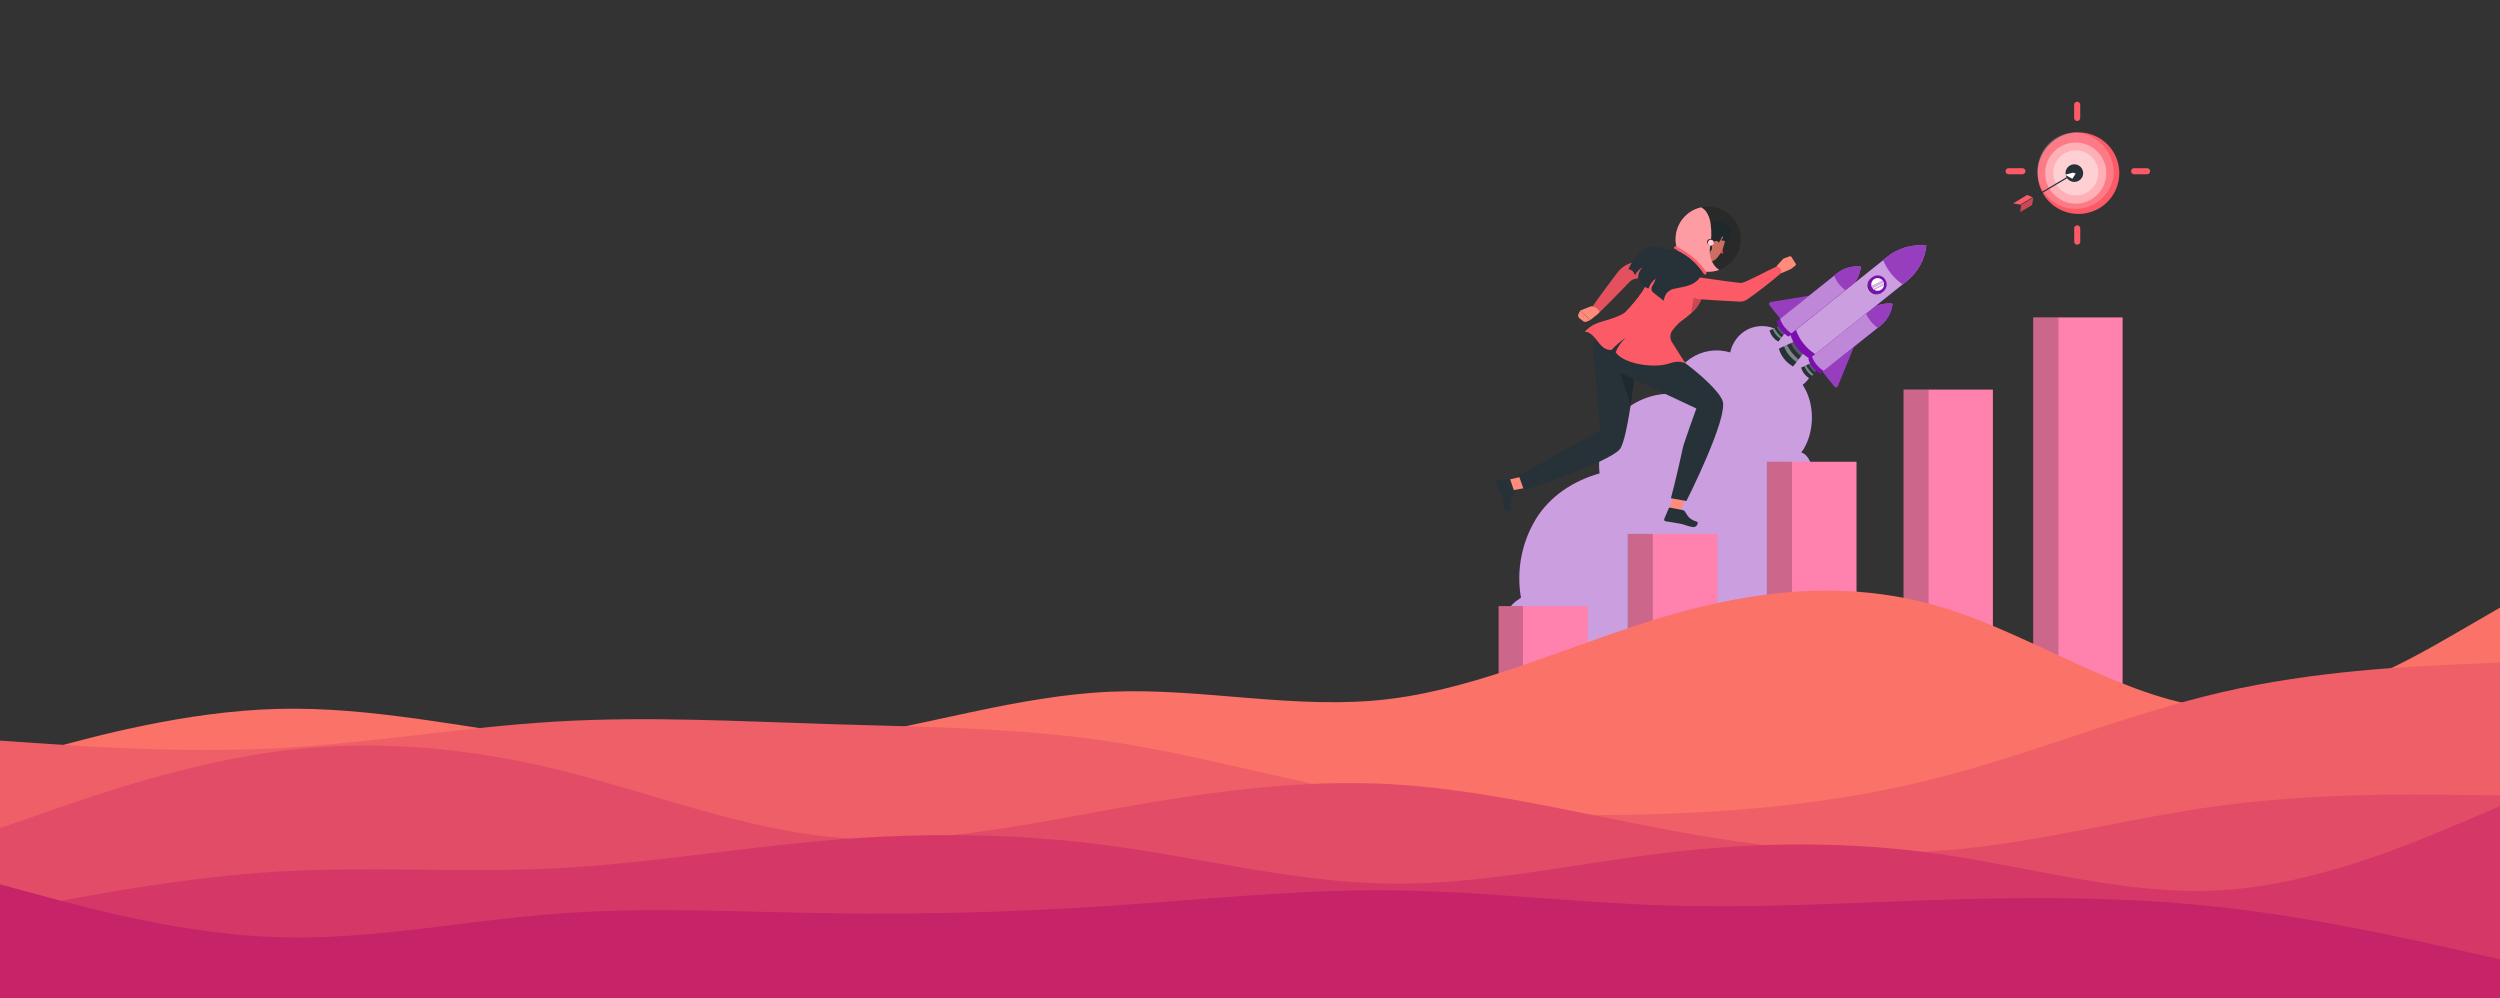 <svg width="1600" height="639" viewBox="0 0 1600 639" fill="none" xmlns="http://www.w3.org/2000/svg">
<rect x="0" y="0" width="1600" height="639" fill="#333333" stroke="none"/>
<path d="M1185.32 441.432H968.736C964.296 438.309 961.163 433.659 959.936 428.371C958.709 423.082 959.475 417.528 962.086 412.768C963.068 410.843 964.535 409.208 966.342 408.023C963.92 403.456 963.196 398.178 964.299 393.127C965.427 388.371 969.364 385.147 973.428 382.551C970.42 365.142 973.822 347.232 983.004 332.138C992.133 317.306 1007.19 307.666 1023.74 302.974C1022.99 296.624 1023.57 290.186 1025.47 284.078C1027.36 277.97 1030.51 272.328 1034.73 267.518C1038.94 262.708 1044.12 258.838 1049.93 256.158C1055.73 253.479 1062.04 252.051 1068.43 251.966C1068.91 247.459 1070.36 243.108 1072.68 239.217C1075.01 235.326 1078.15 231.986 1081.89 229.43C1085.58 226.925 1089.77 225.277 1094.18 224.609C1098.58 223.94 1103.08 224.268 1107.34 225.568C1108 222.376 1109.38 219.376 1111.37 216.795C1113.36 214.215 1115.91 212.121 1118.83 210.672C1121.76 209.294 1124.96 208.616 1128.19 208.691C1131.42 208.767 1134.59 209.595 1137.44 211.108C1146.15 208.64 1155.72 213.29 1159.67 221.568C1163.62 229.845 1160.98 240.826 1153.69 246.284C1161.92 258.542 1161.55 277.736 1152.82 289.621C1157.63 290.919 1159.71 297.814 1160.43 302.836C1162.49 317.433 1160 332.31 1153.32 345.449C1162.19 345.023 1170.78 351.642 1176.07 358.919C1178.69 362.614 1180.4 366.878 1181.05 371.362C1181.71 375.846 1181.28 380.421 1179.82 384.711C1184.97 384.391 1189.35 388.467 1191.88 393.031C1193.78 396.821 1195 400.916 1195.47 405.129C1195.68 405.549 1195.83 405.992 1195.93 406.448C1198.69 418.556 1194.44 432.952 1185.32 441.432Z" fill="#7C0EAE"/>
<g opacity="0.6">
<path d="M1185.32 441.432H968.736C964.296 438.309 961.163 433.659 959.936 428.371C958.709 423.082 959.475 417.528 962.086 412.768C963.068 410.843 964.535 409.208 966.342 408.023C963.92 403.456 963.196 398.178 964.299 393.127C965.427 388.371 969.364 385.147 973.428 382.551C970.42 365.142 973.822 347.232 983.004 332.138C992.133 317.306 1007.19 307.666 1023.74 302.974C1022.99 296.624 1023.57 290.186 1025.47 284.078C1027.36 277.97 1030.51 272.328 1034.73 267.518C1038.94 262.708 1044.12 258.838 1049.93 256.158C1055.73 253.479 1062.04 252.051 1068.43 251.966C1068.91 247.459 1070.36 243.108 1072.68 239.217C1075.01 235.326 1078.15 231.986 1081.89 229.43C1085.58 226.925 1089.77 225.277 1094.18 224.609C1098.58 223.94 1103.08 224.268 1107.34 225.568C1108 222.376 1109.38 219.376 1111.37 216.795C1113.36 214.215 1115.91 212.121 1118.83 210.672C1121.76 209.294 1124.96 208.616 1128.19 208.691C1131.42 208.767 1134.59 209.595 1137.44 211.108C1146.15 208.64 1155.72 213.29 1159.67 221.568C1163.62 229.845 1160.98 240.826 1153.69 246.284C1161.92 258.542 1161.55 277.736 1152.82 289.621C1157.63 290.919 1159.71 297.814 1160.43 302.836C1162.49 317.433 1160 332.31 1153.32 345.449C1162.19 345.023 1170.78 351.642 1176.07 358.919C1178.69 362.614 1180.4 366.878 1181.05 371.362C1181.71 375.846 1181.28 380.421 1179.82 384.711C1184.97 384.391 1189.35 388.467 1191.88 393.031C1193.78 396.821 1195 400.916 1195.47 405.129C1195.68 405.549 1195.83 405.992 1195.93 406.448C1198.69 418.556 1194.44 432.952 1185.32 441.432Z" fill="white"/>
</g>
<path d="M1133.36 193.244L1200.3 182.38C1200.53 182.345 1200.77 182.372 1200.99 182.459C1201.21 182.546 1201.4 182.689 1201.55 182.875C1201.7 183.06 1201.8 183.281 1201.83 183.515C1201.87 183.75 1201.84 183.989 1201.75 184.21L1176.29 247.061C1176.21 247.279 1176.06 247.471 1175.88 247.617C1175.7 247.762 1175.48 247.857 1175.24 247.89C1175.01 247.924 1174.77 247.895 1174.56 247.807C1174.34 247.72 1174.15 247.576 1174 247.39L1132.51 195.403C1132.36 195.219 1132.27 195 1132.23 194.767C1132.2 194.534 1132.22 194.297 1132.31 194.078C1132.4 193.859 1132.54 193.667 1132.72 193.52C1132.91 193.374 1133.13 193.278 1133.36 193.244Z" fill="#7C0EAE"/>
<path opacity="0.2" d="M1133.36 193.244L1200.3 182.38C1200.53 182.345 1200.77 182.372 1200.99 182.459C1201.21 182.546 1201.4 182.689 1201.55 182.875C1201.7 183.06 1201.8 183.281 1201.83 183.515C1201.87 183.75 1201.84 183.989 1201.75 184.21L1176.29 247.061C1176.21 247.279 1176.06 247.471 1175.88 247.617C1175.7 247.762 1175.48 247.857 1175.24 247.89C1175.01 247.924 1174.77 247.895 1174.56 247.807C1174.34 247.72 1174.15 247.576 1174 247.39L1132.51 195.403C1132.36 195.219 1132.27 195 1132.23 194.767C1132.2 194.534 1132.22 194.297 1132.31 194.078C1132.4 193.859 1132.54 193.667 1132.72 193.52C1132.91 193.374 1133.13 193.278 1133.36 193.244Z" fill="white"/>
<path d="M1138.14 218.599L1142.31 213.204L1138.68 208.65L1132.49 211.523C1132.92 213.017 1133.64 214.411 1134.6 215.625C1135.57 216.839 1136.77 217.85 1138.14 218.599Z" fill="#263238"/>
<path opacity="0.2" d="M1138.68 208.65L1137.22 209.321C1138.07 211.391 1139.5 213.177 1141.33 214.47L1142.31 213.204L1138.68 208.65Z" fill="white"/>
<path opacity="0.4" d="M1135.67 210.044L1134.51 210.587C1135.5 213.124 1137.24 215.302 1139.5 216.832L1140.27 215.821C1138.38 214.212 1136.82 212.25 1135.67 210.044Z" fill="white"/>
<path d="M1144.69 215.438C1142.84 214.427 1141.21 213.06 1139.9 211.417C1138.58 209.773 1137.6 207.885 1137.02 205.862L1175.5 175.155C1177.65 173.431 1180.13 172.151 1182.78 171.387C1185.43 170.624 1188.2 170.393 1190.94 170.708C1190.64 173.447 1189.8 176.1 1188.46 178.513C1187.13 180.925 1185.33 183.049 1183.17 184.763L1144.69 215.438Z" fill="#7C0EAE"/>
<path d="M1175.5 175.123L1139.23 204.075C1140.64 208.036 1143.34 211.409 1146.89 213.651L1183.18 184.699C1185.33 182.986 1187.13 180.861 1188.47 178.449C1189.8 176.036 1190.64 173.384 1190.94 170.644C1188.2 170.334 1185.43 170.57 1182.78 171.339C1180.13 172.108 1177.65 173.394 1175.5 175.123Z" fill="#7C0EAE"/>
<path opacity="0.5" d="M1175.5 175.123L1139.23 204.075C1140.64 208.036 1143.34 211.409 1146.89 213.651L1183.18 184.699C1185.33 182.986 1187.13 180.861 1188.47 178.449C1189.8 176.036 1190.64 173.384 1190.94 170.644C1188.2 170.334 1185.43 170.57 1182.78 171.339C1180.13 172.108 1177.65 173.394 1175.5 175.123Z" fill="white"/>
<path d="M1175.5 175.123L1173.84 176.453C1175.45 180.297 1178.11 183.614 1181.5 186.029L1183.18 184.699C1185.33 182.986 1187.13 180.861 1188.47 178.449C1189.8 176.036 1190.64 173.384 1190.94 170.644C1188.2 170.334 1185.42 170.57 1182.77 171.339C1180.12 172.108 1177.65 173.394 1175.5 175.123Z" fill="#7C0EAE"/>
<path opacity="0.2" d="M1175.5 175.123L1173.84 176.453C1175.45 180.297 1178.11 183.614 1181.5 186.029L1183.18 184.699C1185.33 182.986 1187.13 180.861 1188.47 178.449C1189.8 176.036 1190.64 173.384 1190.94 170.644C1188.2 170.334 1185.42 170.57 1182.77 171.339C1180.12 172.108 1177.65 173.394 1175.5 175.123Z" fill="white"/>
<path d="M1158.36 242.347L1162.53 236.942L1158.9 232.398L1152.72 235.271C1153.15 236.764 1153.87 238.158 1154.84 239.373C1155.8 240.587 1157 241.598 1158.36 242.347Z" fill="#263238"/>
<path opacity="0.2" d="M1158.9 232.398L1157.46 233.069C1158.31 235.139 1159.73 236.923 1161.56 238.208L1162.53 236.942L1158.9 232.398Z" fill="white"/>
<path opacity="0.4" d="M1155.9 233.793L1154.74 234.325C1155.73 236.867 1157.47 239.049 1159.72 240.581L1160.51 239.517C1158.62 237.926 1157.05 235.982 1155.9 233.793Z" fill="white"/>
<path d="M1164.93 239.188C1161.2 237.139 1158.44 233.694 1157.26 229.612L1195.74 198.904C1197.89 197.181 1200.37 195.901 1203.02 195.135C1205.66 194.37 1208.44 194.136 1211.18 194.446C1210.87 197.186 1210.03 199.838 1208.69 202.252C1207.36 204.665 1205.57 206.793 1203.41 208.512L1164.93 239.188Z" fill="#7C0EAE"/>
<path d="M1195.74 198.872L1159.46 227.813C1160.87 231.774 1163.57 235.146 1167.13 237.389L1203.41 208.448C1205.57 206.728 1207.36 204.601 1208.7 202.187C1210.03 199.774 1210.87 197.122 1211.18 194.382C1208.44 194.076 1205.66 194.315 1203.01 195.086C1200.36 195.857 1197.89 197.143 1195.74 198.872Z" fill="#7C0EAE"/>
<path opacity="0.5" d="M1195.74 198.872L1159.46 227.813C1160.87 231.774 1163.57 235.146 1167.13 237.389L1203.41 208.448C1205.57 206.728 1207.36 204.601 1208.7 202.187C1210.03 199.774 1210.87 197.122 1211.18 194.382C1208.44 194.076 1205.66 194.315 1203.01 195.086C1200.36 195.857 1197.89 197.143 1195.74 198.872Z" fill="white"/>
<path d="M1195.74 198.872L1194.08 200.192C1195.69 204.036 1198.34 207.353 1201.74 209.768L1203.41 208.438C1205.57 206.718 1207.36 204.591 1208.69 202.177C1210.03 199.764 1210.87 197.112 1211.18 194.372C1208.44 194.068 1205.66 194.309 1203.01 195.081C1200.36 195.853 1197.89 197.142 1195.74 198.872Z" fill="#7C0EAE"/>
<path opacity="0.2" d="M1195.74 198.872L1194.08 200.192C1195.69 204.036 1198.34 207.353 1201.74 209.768L1203.41 208.438C1205.57 206.718 1207.36 204.591 1208.69 202.177C1210.03 199.764 1210.87 197.112 1211.18 194.372C1208.44 194.068 1205.66 194.309 1203.01 195.081C1200.36 195.853 1197.89 197.142 1195.74 198.872Z" fill="white"/>
<path d="M1147.58 234.548L1154.33 225.844L1148.47 218.492L1138.48 223.131C1139.17 225.541 1140.33 227.791 1141.89 229.751C1143.45 231.71 1145.39 233.341 1147.58 234.548Z" fill="#263238"/>
<path opacity="0.2" d="M1148.47 218.492L1146.13 219.556C1147.5 222.896 1149.79 225.775 1152.75 227.855L1154.33 225.823L1148.47 218.492Z" fill="white"/>
<path opacity="0.4" d="M1143.62 220.748L1141.73 221.621C1143.34 225.719 1146.15 229.236 1149.79 231.707L1151.05 230.069C1147.99 227.475 1145.47 224.309 1143.62 220.748Z" fill="white"/>
<path d="M1158.13 229.451C1155.15 227.808 1152.52 225.592 1150.39 222.929C1148.27 220.267 1146.69 217.212 1145.75 213.938L1207.88 164.367C1211.36 161.588 1215.35 159.523 1219.62 158.291C1223.9 157.058 1228.38 156.682 1232.8 157.185C1232.31 161.607 1230.95 165.888 1228.8 169.783C1226.65 173.678 1223.75 177.109 1220.27 179.88L1158.13 229.451Z" fill="#7C0EAE"/>
<path d="M1207.92 164.367L1149.4 211.097C1151.65 217.513 1156 222.985 1161.74 226.632L1220.31 179.901C1223.79 177.131 1226.69 173.699 1228.84 169.804C1230.99 165.91 1232.35 161.628 1232.84 157.206C1228.42 156.701 1223.95 157.073 1219.67 158.302C1215.39 159.531 1211.4 161.592 1207.92 164.367Z" fill="#7C0EAE"/>
<path opacity="0.6" d="M1207.92 164.367L1149.4 211.097C1151.65 217.513 1156 222.985 1161.74 226.632L1220.31 179.901C1223.79 177.131 1226.69 173.699 1228.84 169.804C1230.99 165.91 1232.35 161.628 1232.84 157.206C1228.42 156.701 1223.95 157.073 1219.67 158.302C1215.39 159.531 1211.4 161.592 1207.92 164.367Z" fill="white"/>
<path d="M1207.92 164.367L1205.24 166.495C1207.84 172.721 1212.12 178.095 1217.62 182.008L1220.31 179.88C1223.79 177.109 1226.69 173.678 1228.84 169.783C1230.99 165.888 1232.35 161.607 1232.84 157.185C1228.42 156.682 1223.94 157.058 1219.67 158.291C1215.39 159.523 1211.4 161.588 1207.92 164.367Z" fill="#7C0EAE"/>
<path opacity="0.2" d="M1207.92 164.367L1205.24 166.495C1207.84 172.721 1212.12 178.095 1217.62 182.008L1220.31 179.88C1223.79 177.109 1226.69 173.678 1228.84 169.783C1230.99 165.888 1232.35 161.607 1232.84 157.185C1228.42 156.682 1223.94 157.058 1219.67 158.291C1215.39 159.523 1211.4 161.588 1207.92 164.367Z" fill="white"/>
<path d="M1205.29 186.562C1204.4 187.273 1203.32 187.704 1202.18 187.799C1201.04 187.894 1199.9 187.649 1198.9 187.096C1197.9 186.544 1197.09 185.707 1196.56 184.692C1196.04 183.677 1195.83 182.53 1195.96 181.395C1196.08 180.26 1196.55 179.188 1197.28 178.315C1198.02 177.443 1199 176.808 1200.09 176.491C1201.19 176.174 1202.36 176.189 1203.45 176.535C1204.53 176.881 1205.5 177.541 1206.21 178.433C1207.17 179.633 1207.61 181.163 1207.43 182.687C1207.26 184.211 1206.49 185.605 1205.29 186.562Z" fill="#7C0EAE"/>
<path d="M1197.17 185.646C1196.26 184.508 1195.81 183.068 1195.92 181.616C1196.03 180.164 1196.68 178.807 1197.75 177.815C1197.63 177.894 1197.51 177.979 1197.4 178.071C1196.81 178.544 1196.31 179.13 1195.95 179.795C1195.58 180.46 1195.35 181.19 1195.26 181.944C1195.18 182.699 1195.24 183.462 1195.45 184.191C1195.66 184.921 1196.02 185.601 1196.49 186.194C1196.96 186.788 1197.55 187.282 1198.21 187.648C1198.88 188.015 1199.61 188.247 1200.36 188.332C1201.12 188.416 1201.88 188.351 1202.61 188.141C1203.34 187.93 1204.02 187.578 1204.61 187.104L1204.93 186.817C1203.73 187.637 1202.26 187.972 1200.82 187.755C1199.38 187.538 1198.07 186.785 1197.17 185.646Z" fill="#7C0EAE"/>
<path opacity="0.3" d="M1197.17 185.646C1196.26 184.508 1195.81 183.068 1195.92 181.616C1196.03 180.164 1196.68 178.807 1197.75 177.815C1197.63 177.894 1197.51 177.979 1197.4 178.071C1196.81 178.544 1196.31 179.13 1195.95 179.795C1195.58 180.46 1195.35 181.19 1195.26 181.944C1195.18 182.699 1195.24 183.462 1195.45 184.191C1195.66 184.921 1196.02 185.601 1196.49 186.194C1196.96 186.788 1197.55 187.282 1198.21 187.648C1198.88 188.015 1199.61 188.247 1200.36 188.332C1201.12 188.416 1201.88 188.351 1202.61 188.141C1203.34 187.93 1204.02 187.578 1204.61 187.104L1204.93 186.817C1203.73 187.637 1202.26 187.972 1200.82 187.755C1199.38 187.538 1198.07 186.785 1197.17 185.646Z" fill="black"/>
<path d="M1204.23 185.232C1203.6 185.736 1202.83 186.042 1202.03 186.11C1201.22 186.178 1200.41 186.006 1199.71 185.615C1199 185.224 1198.42 184.632 1198.05 183.913C1197.68 183.195 1197.53 182.383 1197.62 181.579C1197.71 180.776 1198.04 180.018 1198.56 179.4C1199.08 178.783 1199.78 178.335 1200.55 178.112C1201.33 177.889 1202.16 177.901 1202.93 178.148C1203.7 178.394 1204.38 178.864 1204.88 179.497C1205.22 179.915 1205.47 180.396 1205.62 180.911C1205.76 181.426 1205.81 181.966 1205.75 182.499C1205.69 183.032 1205.52 183.548 1205.26 184.017C1205 184.486 1204.65 184.899 1204.23 185.232Z" fill="white"/>
<path d="M1198.38 184.413L1205.57 180.806C1205.43 180.365 1205.21 179.951 1204.93 179.582L1197.76 183.168C1197.9 183.614 1198.11 184.034 1198.38 184.413Z" fill="#7C0EAE"/>
<path d="M1199.5 185.466L1205.75 182.337C1205.78 182.083 1205.78 181.826 1205.75 181.571L1198.91 184.997C1199.09 185.17 1199.29 185.327 1199.5 185.466Z" fill="#7C0EAE"/>
<g opacity="0.7">
<path d="M1198.38 184.413L1205.57 180.806C1205.43 180.365 1205.21 179.951 1204.93 179.582L1197.76 183.168C1197.9 183.614 1198.11 184.034 1198.38 184.413Z" fill="white"/>
<path d="M1199.5 185.466L1205.75 182.337C1205.78 182.083 1205.78 181.826 1205.75 181.571L1198.91 184.997C1199.09 185.17 1199.29 185.327 1199.5 185.466Z" fill="white"/>
</g>
<path d="M1275.45 249.338H1218.27V441.283H1275.45V249.338Z" fill="#FF81AE"/>
<path opacity="0.2" d="M1234.28 249.316H1218.13V441.177H1234.28V249.316Z" fill="black"/>
<path d="M1016.22 387.902H959.043V441.294H1016.22V387.902Z" fill="#FF81AE"/>
<path opacity="0.2" d="M974.663 387.85H958.512V441.188H974.663V387.85Z" fill="black"/>
<path d="M1099.24 341.714H1042.06V441.283H1099.24V341.714Z" fill="#FF81AE"/>
<path opacity="0.2" d="M1057.82 341.672H1041.66V441.188H1057.82V341.672Z" fill="black"/>
<path d="M1188.17 295.526H1130.99V441.284H1188.17V295.526Z" fill="#FF81AE"/>
<path opacity="0.2" d="M1146.87 295.494H1130.72V441.188H1146.87V295.494Z" fill="black"/>
<path d="M1358.46 203.149H1301.28V441.283H1358.46V203.149Z" fill="#FF81AE"/>
<path opacity="0.2" d="M1317.43 203.149H1301.28V441.188H1317.43V203.149Z" fill="black"/>
<path d="M1072.92 310.518L1068.2 326.637L1075.16 328.265L1080.46 312.837L1072.92 310.518Z" fill="#FF8B7B"/>
<path d="M1076.72 326.403L1068.75 324.86C1068.6 324.837 1068.44 324.867 1068.31 324.944C1068.18 325.022 1068.07 325.142 1068.02 325.286L1065.16 331.989C1065.03 332.262 1065.01 332.575 1065.1 332.861C1065.2 333.147 1065.41 333.384 1065.68 333.521L1065.9 333.595C1068.79 334.095 1071.4 334.415 1075 335.106C1079.25 335.926 1078.05 336.266 1083.03 337.298C1086.02 337.915 1087.29 334.361 1086.08 333.936C1080.4 332.031 1080.18 330.031 1078.38 327.36C1077.98 326.835 1077.38 326.491 1076.72 326.403Z" fill="#263238"/>
<path d="M1035.29 205.299L1062.75 222.11L1033.98 227.153L1035.29 205.299Z" fill="#263238"/>
<path d="M1079.31 320.647L1069.39 318.87C1069.39 318.87 1073.08 305.123 1077.08 286.333C1077.7 283.439 1085.67 261.414 1085.67 261.414C1085.67 261.414 1046.3 242.964 1045.67 242.762C1045.17 242.603 1041.95 242.358 1036.92 238.421C1027.55 231.101 1030.53 216.779 1030.53 216.779L1055 217.364C1078.89 230.132 1099.63 248.784 1102.43 256.424C1106.36 267.181 1079.31 320.647 1079.31 320.647Z" fill="#263238"/>
<path d="M981.047 303.335L964.693 307.187L966.726 314.049L982.749 311.028L981.047 303.335Z" fill="#FF8B7B"/>
<path d="M969.108 314.475L966.491 306.751C966.434 306.607 966.331 306.487 966.198 306.408C966.065 306.329 965.91 306.296 965.757 306.314L958.511 307.144C958.21 307.166 957.929 307.306 957.73 307.533C957.531 307.76 957.429 308.056 957.447 308.357C957.437 308.431 957.437 308.507 957.447 308.581C958.447 311.347 959.447 313.773 960.639 317.242C962.033 321.338 961.15 320.434 962.767 325.307C963.703 328.222 967.438 327.584 967.193 326.296C966.044 320.423 967.672 319.242 969.108 316.359C969.353 315.755 969.353 315.079 969.108 314.475Z" fill="#263238"/>
<path d="M975.397 313.88L972.045 304.389L1024.06 275.395C1024.06 275.395 1020.67 232.079 1020.51 231.409C1020.35 230.739 1019.02 227.972 1019.96 221.642C1021.69 209.938 1035.59 205.373 1035.59 205.373L1047.47 230.452C1047.47 230.452 1041.95 281.289 1036.69 287.493C1029.3 296.228 975.397 313.88 975.397 313.88Z" fill="#263238"/>
<path opacity="0.2" d="M1045.67 242.762L1036.92 238.421L1043.66 259.19L1045.67 242.762Z" fill="black"/>
<path d="M1066.62 174.58C1062.11 175.549 1057.58 176.411 1053.05 177.251L1049.64 177.868L1046.61 178.39C1045.3 178.669 1044.09 179.311 1043.12 180.241L1038.34 185.135C1036.75 186.795 1035.15 188.455 1033.52 190.083C1030.33 193.36 1027.03 196.627 1023.71 199.84C1023.19 200.346 1022.5 200.638 1021.77 200.66C1021.04 200.682 1020.33 200.432 1019.78 199.959C1019.22 199.485 1018.87 198.823 1018.78 198.1C1018.69 197.378 1018.87 196.647 1019.29 196.052C1021.93 192.275 1024.61 188.604 1027.37 184.859C1028.72 182.986 1030.11 181.156 1031.49 179.326L1035.75 173.719C1037.84 171.188 1040.62 169.321 1043.76 168.345L1047.44 167.345L1050.76 166.473C1055.2 165.345 1059.62 164.217 1064.08 163.196C1065.53 163.009 1066.99 163.369 1068.19 164.207C1069.38 165.045 1070.22 166.298 1070.54 167.723C1070.86 169.147 1070.63 170.639 1069.91 171.905C1069.19 173.172 1068.01 174.122 1066.62 174.57V174.58Z" fill="#FD5A68"/>
<path opacity="0.1" d="M1066.62 174.58C1062.11 175.549 1057.58 176.411 1053.05 177.251L1049.64 177.868L1046.61 178.39C1045.3 178.669 1044.09 179.311 1043.12 180.241L1038.34 185.135C1036.75 186.795 1035.15 188.455 1033.52 190.083C1030.33 193.36 1027.03 196.627 1023.71 199.84C1023.19 200.346 1022.5 200.638 1021.77 200.66C1021.04 200.682 1020.33 200.432 1019.78 199.959C1019.22 199.485 1018.87 198.823 1018.78 198.1C1018.69 197.378 1018.87 196.647 1019.29 196.052C1021.93 192.275 1024.61 188.604 1027.37 184.859C1028.72 182.986 1030.11 181.156 1031.49 179.326L1035.75 173.719C1037.84 171.188 1040.62 169.321 1043.76 168.345L1047.44 167.345L1050.76 166.473C1055.2 165.345 1059.62 164.217 1064.08 163.196C1065.53 163.009 1066.99 163.369 1068.19 164.207C1069.38 165.045 1070.22 166.298 1070.54 167.723C1070.86 169.147 1070.63 170.639 1069.91 171.905C1069.19 173.172 1068.01 174.122 1066.62 174.57V174.58Z" fill="black"/>
<path d="M1018.38 195.988L1011.36 198.712L1017.74 204.862L1023.06 200.606C1023.21 200.489 1023.34 200.342 1023.43 200.175C1023.52 200.008 1023.57 199.824 1023.59 199.634C1023.61 199.445 1023.59 199.254 1023.53 199.074C1023.47 198.893 1023.37 198.727 1023.24 198.584C1022.65 197.851 1021.91 197.244 1021.07 196.798C1020.24 196.352 1019.32 196.077 1018.38 195.988Z" fill="#FF8B7B"/>
<path d="M1011.36 198.712L1010.3 200.755C1010.03 201.246 1009.95 201.815 1010.06 202.362C1010.17 202.909 1010.48 203.399 1010.91 203.745L1013.17 205.511C1013.51 205.777 1013.91 205.946 1014.33 206C1014.76 206.055 1015.19 205.992 1015.58 205.819L1017.71 204.862L1011.36 198.712Z" fill="#FF8B7B"/>
<path d="M1103.3 156.822C1103.61 156.971 1103.67 157.471 1103.44 157.886C1103.2 158.301 1102.78 158.61 1102.48 158.461C1102.18 158.312 1102.12 157.812 1102.34 157.343C1102.57 156.875 1103 156.662 1103.3 156.822Z" fill="#263238"/>
<path d="M1103.09 157.184C1103.48 157.26 1103.9 157.192 1104.25 156.993C1104.05 157.012 1103.85 156.992 1103.66 156.934C1103.46 156.876 1103.29 156.78 1103.13 156.652C1103.17 156.738 1103.18 156.831 1103.17 156.923C1103.17 157.016 1103.14 157.105 1103.09 157.184Z" fill="#263238"/>
<path d="M1100.44 161.621C1100.77 161.904 1101.16 162.112 1101.58 162.229C1101.99 162.347 1102.43 162.372 1102.86 162.302C1102.55 160.633 1102.46 158.93 1102.6 157.237L1100.44 161.621Z" fill="#FF5652"/>
<path d="M1101.62 154.439C1101.99 154.352 1102.38 154.356 1102.75 154.448C1103.12 154.541 1103.46 154.72 1103.75 154.971L1103.81 155.045C1103.84 155.07 1103.88 155.088 1103.92 155.098C1103.96 155.109 1104 155.111 1104.04 155.105C1104.08 155.099 1104.12 155.085 1104.16 155.064C1104.19 155.043 1104.22 155.015 1104.25 154.981C1104.27 154.95 1104.29 154.913 1104.3 154.874C1104.31 154.835 1104.31 154.795 1104.31 154.755C1104.3 154.715 1104.29 154.677 1104.27 154.643C1104.24 154.609 1104.22 154.579 1104.18 154.556C1103.84 154.227 1103.41 153.988 1102.95 153.858C1102.49 153.728 1102 153.712 1101.53 153.811C1101.46 153.822 1101.4 153.86 1101.35 153.917C1101.3 153.977 1101.27 154.055 1101.27 154.136C1101.27 154.217 1101.3 154.295 1101.35 154.354C1101.39 154.386 1101.43 154.41 1101.48 154.425C1101.52 154.439 1101.57 154.444 1101.62 154.439Z" fill="#263238"/>
<path d="M1080.38 176.187C1073.49 170.867 1075.38 166.313 1075.38 166.313C1078.99 165.93 1081.97 162.366 1084.09 158.78C1084.04 159.982 1084.21 161.183 1084.59 162.323C1085.37 164.685 1090.28 165.76 1090.28 165.76C1090.28 165.76 1089.8 166.367 1089.21 167.271C1087.64 169.495 1085.16 173.602 1086.64 175.709C1086.58 175.709 1087.97 182.05 1080.38 176.187Z" fill="#FF8B7B"/>
<path d="M1089.95 166.398C1089.63 166.654 1089.31 166.909 1089 167.207C1088.97 167.219 1088.93 167.219 1088.89 167.207C1087.88 166.743 1086.98 166.073 1086.25 165.239C1085.52 164.405 1084.97 163.426 1084.64 162.366C1084.25 161.223 1084.08 160.018 1084.14 158.812C1084.69 157.908 1085.2 156.982 1085.61 156.131L1089.86 166.069L1089.95 166.398Z" fill="#FF8B7B"/>
<path d="M1099.25 164.686C1098.3 165.847 1097.07 166.75 1095.68 167.308C1094.29 167.866 1092.78 168.062 1091.29 167.878C1090.51 167.791 1089.75 167.583 1089.04 167.26C1089.01 167.273 1088.97 167.273 1088.94 167.26C1087.93 166.797 1087.03 166.126 1086.29 165.292C1085.56 164.458 1085.01 163.479 1084.68 162.419C1084.29 161.276 1084.12 160.071 1084.18 158.865C1084.3 155.971 1085.67 153.088 1087.44 148.885C1087.99 147.512 1088.88 146.303 1090.04 145.373C1091.19 144.444 1092.56 143.825 1094.02 143.575C1095.48 143.326 1096.98 143.454 1098.37 143.947C1099.77 144.441 1101.01 145.284 1101.99 146.395C1106.38 151.322 1102.99 160.153 1099.25 164.686Z" fill="#FF8B7B"/>
<path opacity="0.2" d="M1090.81 167.686C1090.24 167.655 1089.68 167.514 1089.16 167.271C1089.8 166.367 1090.29 165.771 1090.22 165.761L1091.53 164.313C1091.53 164.313 1090.45 167.399 1090.81 167.686Z" fill="black"/>
<path d="M1104.8 153.95C1103.56 154.397 1101.21 153.759 1101.44 153.61C1102.31 153.11 1103.36 151.663 1102.2 151.269C1102.01 152.035 1099.43 156.844 1098.68 157.078C1098.28 157.217 1095.49 160.441 1091.65 162.281C1088.64 163.75 1088.05 164.484 1088.05 164.484L1082.73 161.707C1081.16 160.111 1077.36 145.821 1085.41 143.097C1088.05 142.204 1090.07 139.969 1094.27 141.172C1096.85 141.916 1099.88 141.459 1102.43 142.342C1103.73 142.721 1104.91 143.411 1105.88 144.351C1106.85 145.29 1107.58 146.452 1108 147.736C1108.29 149.013 1107.95 152.844 1104.8 153.95Z" fill="#263238"/>
<path d="M1099.95 155.099C1101.01 156.652 1100.13 159.355 1099.13 160.759C1098.13 162.164 1096.29 162.451 1095.78 160.429C1095.41 158.893 1095.56 157.279 1096.19 155.833C1096.99 154.109 1098.84 153.545 1099.95 155.099Z" fill="#FF8B7B"/>
<path d="M1071.47 167.229C1071.47 167.229 1075.12 164.793 1077.54 165.027C1079.95 165.261 1086.14 171.879 1086.9 173.177C1087.67 174.475 1086.76 177.89 1086.76 177.89L1071.47 167.229Z" fill="#FD5A68"/>
<path opacity="0.3" d="M1071.47 167.229C1071.47 167.229 1075.12 164.793 1077.54 165.027C1079.95 165.261 1086.14 171.879 1086.9 173.177C1087.67 174.475 1086.76 177.89 1086.76 177.89L1071.47 167.229Z" fill="white"/>
<path d="M1088.63 178.508C1087.91 177.621 1087.14 176.775 1086.33 175.975C1082.7 172.819 1078.89 169.874 1074.92 167.155C1073.48 166.205 1071.95 165.376 1070.37 164.676C1068.82 163.959 1067.07 163.817 1065.42 164.273C1063.78 164.729 1062.35 165.754 1061.39 167.165C1055.89 175.294 1054.59 181.604 1050.93 186.924C1046.15 193.747 1040.57 199.97 1034.31 205.459L1038.86 210.332C1045.95 215.823 1054.08 219.829 1062.75 222.11C1062.75 222.11 1071.04 208.874 1075.8 205.501C1088.79 196.276 1088.01 192.584 1090.03 188.594C1090.85 186.97 1091.16 185.134 1090.9 183.332C1090.65 181.529 1089.86 179.847 1088.63 178.508Z" fill="#FD5A68"/>
<path d="M1090.03 188.605C1089.31 190.02 1088.97 191.425 1088.17 193.052C1086.72 195.929 1084.68 198.466 1082.18 200.5C1080.15 202.292 1078.02 203.966 1075.79 205.512C1073.79 207.16 1072 209.055 1070.47 211.151C1069.61 212.254 1069.11 213.596 1069.03 214.994C1068.96 216.393 1069.31 217.781 1070.05 218.972C1073.42 224.472 1078.56 232.325 1078.56 232.325C1074.9 231.367 1073.41 230.973 1067.59 232.814C1058.48 235.687 1039.38 233.155 1034 225.462C1035.44 221.866 1037.71 218.658 1040.62 216.099C1037.28 218.309 1034.22 220.909 1031.5 223.845C1029.1 224.345 1026.66 223.025 1024.93 221.312C1023.19 219.599 1021.89 217.45 1020.22 215.673C1018.55 213.896 1016.72 212.215 1014.29 212.428C1017.48 208.172 1022.87 206.427 1027.95 204.98C1031.73 203.916 1036.57 202.32 1040.18 199.926C1044.15 195.931 1047.76 191.591 1050.96 186.956C1054.61 181.636 1055.9 175.326 1061.42 167.187C1062.38 165.773 1063.81 164.747 1065.45 164.291C1067.1 163.835 1068.85 163.979 1070.4 164.697C1071.98 165.401 1073.51 166.234 1074.95 167.187C1078.92 169.904 1082.72 172.841 1086.35 175.986C1087.16 176.792 1087.93 177.641 1088.65 178.529C1089.87 179.872 1090.66 181.553 1090.9 183.352C1091.15 185.151 1090.85 186.982 1090.03 188.605Z" fill="#FD5A68"/>
<path d="M1140.37 174.719L1145.85 172.346C1146.07 172.247 1146.29 172.123 1146.49 171.974L1148.95 170.048C1149.13 169.917 1149.25 169.737 1149.32 169.532C1149.39 169.326 1149.39 169.106 1149.33 168.899L1146.83 164.92C1146.75 164.626 1146.57 164.369 1146.32 164.2C1146.07 164.031 1145.76 163.961 1145.46 164.005L1141.76 165.388C1141.48 165.488 1141.23 165.656 1141.04 165.877L1137.33 169.921C1137.18 170.111 1137.08 170.337 1137.05 170.577C1137.02 170.816 1137.05 171.06 1137.14 171.282L1138.78 173.879C1138.89 174.194 1139.11 174.457 1139.41 174.613C1139.7 174.77 1140.05 174.807 1140.37 174.719Z" fill="#FF8B7B"/>
<path opacity="0.2" d="M1082.17 200.479L1084.53 187.604L1089.53 190.296C1087.76 194.967 1085.69 197.351 1082.17 200.479Z" fill="black"/>
<path d="M1118.31 191.584C1125.14 186.838 1133.72 180.135 1139.98 174.74C1140.56 172.676 1138.61 169.963 1136.63 170.793C1131.71 172.857 1116.99 181.018 1114.4 181.093C1112.61 181.146 1094.18 178.486 1088.16 177.613C1086.96 177.427 1085.74 177.688 1084.72 178.347C1081.39 180.603 1080.54 183.072 1080.73 185.242C1080.92 186.892 1081.69 188.422 1082.9 189.562C1084.11 190.703 1085.68 191.381 1087.34 191.477C1095.76 192.105 1108.38 192.807 1113.29 193.02C1115.08 193.108 1116.84 192.603 1118.31 191.584Z" fill="#FD5A68"/>
<path d="M1095.21 159.206C1093.28 164.771 1090.68 175.39 1086.41 179.422C1082.15 183.455 1076.16 183.678 1070.45 185.019C1069.08 185.359 1067.32 187.094 1067.35 186.817C1065.93 188.396 1065.04 190.372 1064.78 192.478L1058.58 187.636C1057.96 187.224 1057.44 186.665 1057.09 186.008C1056.9 185.407 1056.87 184.768 1056.99 184.15C1057.11 183.531 1057.38 182.953 1057.78 182.465C1058.57 181.164 1059.19 179.775 1059.65 178.326C1057.5 179.936 1055.89 182.163 1055.04 184.71C1052.01 183.646 1048.48 181.103 1048.42 177.89C1048.39 176.618 1048.64 175.355 1049.14 174.184C1049.63 173.013 1050.37 171.959 1051.3 171.091C1049.19 172.211 1047.48 173.963 1046.41 176.103C1045.76 174.198 1044.17 172.304 1042.15 172.368C1043.7 168.934 1045.68 165.716 1048.06 162.792C1050.55 159.994 1053.94 157.791 1057.63 157.536C1060.48 157.334 1063.28 158.259 1066.01 159.121C1068.73 159.983 1071.56 160.824 1074.39 160.462C1077.22 160.1 1080.14 155.759 1080.67 152.95C1084.71 150.63 1090.39 156.334 1095.21 159.206Z" fill="#263238"/>
<path opacity="0.2" d="M1114.07 154.141C1113.78 159.669 1111.32 164.858 1107.21 168.567C1103.1 172.276 1097.69 174.202 1092.16 173.921H1092.09C1091.22 173.869 1090.35 173.762 1089.5 173.602C1085.44 167.876 1079.98 163.295 1073.64 160.302C1073.34 159.502 1073.1 158.685 1072.91 157.855C1072.23 154.947 1072.18 151.928 1072.77 149C1073.36 146.073 1074.57 143.305 1076.31 140.885C1078.06 138.464 1080.31 136.447 1082.9 134.97C1085.5 133.492 1088.38 132.589 1091.35 132.321C1094.33 132.052 1097.32 132.425 1100.14 133.415C1102.96 134.404 1105.53 135.986 1107.68 138.055C1109.84 140.123 1111.52 142.63 1112.62 145.405C1113.72 148.18 1114.22 151.159 1114.07 154.141Z" fill="black"/>
<path d="M1100.3 172.729C1097.7 173.661 1094.93 174.066 1092.17 173.921H1092.1C1091.23 173.87 1090.36 173.763 1089.5 173.601C1085.45 167.874 1079.98 163.292 1073.64 160.301C1073.34 159.503 1073.1 158.686 1072.91 157.854C1072.28 155.168 1072.18 152.382 1072.64 149.659C1073.09 146.936 1074.07 144.33 1075.54 141.991C1077.01 139.653 1078.92 137.628 1081.17 136.035C1083.43 134.442 1085.98 133.313 1088.67 132.712C1089.89 133.324 1090.96 134.204 1091.8 135.287C1093.53 137.788 1094.58 140.701 1094.84 143.735C1095.46 148.305 1095.35 152.945 1094.52 157.482C1093.88 160.596 1094.19 163.83 1095.39 166.771C1097.48 171.495 1100.3 172.729 1100.3 172.729Z" fill="#FD5A68"/>
<path opacity="0.4" d="M1100.3 172.729C1097.7 173.661 1094.93 174.066 1092.17 173.921H1092.1C1091.23 173.87 1090.36 173.763 1089.5 173.601C1085.45 167.874 1079.98 163.292 1073.64 160.301C1073.34 159.503 1073.1 158.686 1072.91 157.854C1072.28 155.168 1072.18 152.382 1072.64 149.659C1073.09 146.936 1074.07 144.33 1075.54 141.991C1077.01 139.653 1078.92 137.628 1081.17 136.035C1083.43 134.442 1085.98 133.313 1088.67 132.712C1089.89 133.324 1090.96 134.204 1091.8 135.287C1093.53 137.788 1094.58 140.701 1094.84 143.735C1095.46 148.305 1095.35 152.945 1094.52 157.482C1093.88 160.596 1094.19 163.83 1095.39 166.771C1097.48 171.495 1100.3 172.729 1100.3 172.729Z" fill="white"/>
<path d="M1091.83 175.453C1091.73 175.539 1091.62 175.604 1091.5 175.646C1091.38 175.687 1091.26 175.704 1091.13 175.695C1091 175.686 1090.88 175.652 1090.76 175.594C1090.65 175.536 1090.55 175.455 1090.47 175.357C1090.13 174.804 1089.77 174.293 1089.4 173.719C1085.44 167.928 1080.05 163.264 1073.74 160.185C1073.09 159.855 1072.44 159.557 1071.79 159.27C1071.15 158.982 1071.32 158.206 1071.79 157.769C1071.98 157.639 1072.19 157.568 1072.42 157.568C1072.64 157.568 1072.86 157.639 1073.04 157.769C1073.19 157.853 1073.31 157.979 1073.39 158.131C1080.88 161.734 1087.3 167.237 1092 174.091C1092.14 174.302 1092.19 174.554 1092.16 174.803C1092.13 175.053 1092.01 175.283 1091.83 175.453Z" fill="#FD5A68"/>
<path d="M1096.2 154.833C1096.2 155.197 1096.09 155.553 1095.89 155.856C1095.69 156.158 1095.4 156.394 1095.07 156.534C1094.73 156.673 1094.36 156.709 1094 156.638C1093.65 156.567 1093.32 156.392 1093.06 156.135C1092.8 155.877 1092.63 155.549 1092.56 155.192C1092.49 154.835 1092.52 154.465 1092.66 154.128C1092.8 153.792 1093.04 153.505 1093.34 153.302C1093.64 153.1 1094 152.992 1094.36 152.992C1094.85 152.992 1095.32 153.186 1095.66 153.531C1096.01 153.877 1096.2 154.345 1096.2 154.833Z" fill="#263238"/>
<path d="M1096.82 155.344C1096.82 155.711 1096.71 156.07 1096.51 156.376C1096.31 156.682 1096.02 156.921 1095.68 157.063C1095.34 157.204 1094.97 157.242 1094.61 157.171C1094.25 157.099 1093.92 156.923 1093.66 156.663C1093.4 156.404 1093.22 156.073 1093.15 155.713C1093.08 155.353 1093.12 154.98 1093.26 154.641C1093.4 154.302 1093.64 154.013 1093.95 153.811C1094.25 153.608 1094.61 153.501 1094.98 153.503C1095.47 153.506 1095.93 153.701 1096.28 154.045C1096.62 154.39 1096.82 154.856 1096.82 155.344Z" fill="#FD5A68"/>
<path opacity="0.7" d="M1096.82 155.344C1096.82 155.711 1096.71 156.07 1096.51 156.376C1096.31 156.682 1096.02 156.921 1095.68 157.063C1095.34 157.204 1094.97 157.242 1094.61 157.171C1094.25 157.099 1093.92 156.923 1093.66 156.663C1093.4 156.404 1093.22 156.073 1093.15 155.713C1093.08 155.353 1093.12 154.98 1093.26 154.641C1093.4 154.302 1093.64 154.013 1093.95 153.811C1094.25 153.608 1094.61 153.501 1094.98 153.503C1095.47 153.506 1095.93 153.701 1096.28 154.045C1096.62 154.39 1096.82 154.856 1096.82 155.344Z" fill="white"/>
<path d="M1356.36 110.794C1356.36 117.722 1353.61 124.366 1348.71 129.265C1343.81 134.164 1337.17 136.916 1330.24 136.916C1329.66 136.916 1329.08 136.916 1328.5 136.852C1321.87 136.428 1315.65 133.498 1311.11 128.655C1306.57 123.813 1304.04 117.423 1304.04 110.784C1304.04 104.144 1306.57 97.754 1311.11 92.912C1315.65 88.07 1321.87 85.139 1328.5 84.716C1329.08 84.716 1329.66 84.716 1330.24 84.716C1337.16 84.716 1343.8 87.462 1348.7 92.352C1353.59 97.241 1356.35 103.874 1356.36 110.794Z" fill="#FD5A68"/>
<path opacity="0.2" d="M1352.84 110.795C1352.53 115.558 1350.83 120.127 1347.96 123.938C1345.08 127.749 1341.15 130.636 1336.66 132.243C1332.16 133.849 1327.3 134.106 1322.66 132.982C1318.02 131.857 1313.81 129.4 1310.55 125.913C1307.29 122.426 1305.12 118.062 1304.31 113.357C1303.49 108.653 1304.08 103.813 1305.98 99.436C1307.89 95.058 1311.03 91.333 1315.02 88.72C1319.02 86.106 1323.69 84.718 1328.46 84.727C1335.08 85.167 1341.28 88.105 1345.8 92.946C1350.33 97.787 1352.84 104.167 1352.84 110.795Z" fill="white"/>
<path opacity="0.4" d="M1346.51 118.27C1350.64 108.297 1345.9 96.863 1335.93 92.732C1325.96 88.601 1314.52 93.337 1310.39 103.31C1306.26 113.283 1311 124.717 1320.97 128.848C1330.94 132.979 1342.38 128.243 1346.51 118.27Z" fill="white"/>
<path opacity="0.4" d="M1331.82 124.718C1339.58 122.886 1344.39 115.11 1342.56 107.349C1340.72 99.588 1332.95 94.781 1325.19 96.613C1317.43 98.445 1312.62 106.221 1314.45 113.982C1316.28 121.743 1324.06 126.55 1331.82 124.718Z" fill="white"/>
<path d="M1333.22 110.794C1333.22 111.91 1332.89 113 1332.27 113.927C1331.65 114.855 1330.77 115.578 1329.74 116.004C1328.71 116.431 1327.57 116.543 1326.48 116.325C1325.39 116.108 1324.38 115.571 1323.59 114.782C1322.8 113.993 1322.27 112.989 1322.05 111.895C1321.83 110.801 1321.94 109.667 1322.37 108.636C1322.8 107.606 1323.52 106.725 1324.45 106.106C1325.38 105.486 1326.47 105.155 1327.58 105.155C1328.32 105.154 1329.06 105.299 1329.74 105.582C1330.43 105.865 1331.05 106.28 1331.57 106.804C1332.1 107.328 1332.51 107.95 1332.79 108.635C1333.08 109.32 1333.22 110.054 1333.22 110.794Z" fill="#263238"/>
<path d="M1288.4 130.17L1293.63 131.021L1301.29 126.499V126.488L1297.38 124.765L1288.4 130.17Z" fill="#FD5A68"/>
<path d="M1324.55 112.244L1293.43 130.659L1293.83 131.328L1324.94 112.912L1324.55 112.244Z" fill="#263238"/>
<path d="M1292.96 135.692L1300.51 131.213L1301.29 126.499L1293.63 131.021L1292.96 135.692Z" fill="#FD5A68"/>
<path opacity="0.2" d="M1292.96 135.692L1300.51 131.213L1301.29 126.499L1293.63 131.021L1292.96 135.692Z" fill="black"/>
<path d="M1326.76 110.507L1321.57 111.837L1326.31 114.444L1328.44 111.049L1326.76 110.507Z" fill="white"/>
<path d="M1329.43 77.438C1329.18 77.445 1328.92 77.402 1328.69 77.31C1328.45 77.218 1328.23 77.081 1328.05 76.904C1327.86 76.728 1327.72 76.517 1327.61 76.284C1327.51 76.05 1327.46 75.799 1327.45 75.544V67.032C1327.45 66.519 1327.66 66.026 1328.02 65.663C1328.38 65.3 1328.88 65.096 1329.39 65.096C1329.9 65.096 1330.4 65.3 1330.76 65.663C1331.12 66.026 1331.33 66.519 1331.33 67.032V75.544C1331.32 76.044 1331.12 76.521 1330.76 76.874C1330.41 77.228 1329.93 77.43 1329.43 77.438Z" fill="#FD5A68"/>
<path d="M1329.43 156.589C1329.18 156.59 1328.93 156.541 1328.69 156.445C1328.45 156.348 1328.24 156.205 1328.06 156.025C1327.88 155.845 1327.74 155.631 1327.64 155.395C1327.54 155.16 1327.49 154.907 1327.5 154.653V146.141C1327.5 145.627 1327.7 145.134 1328.06 144.771C1328.43 144.408 1328.92 144.204 1329.43 144.204C1329.95 144.204 1330.44 144.408 1330.8 144.771C1331.17 145.134 1331.37 145.627 1331.37 146.141V154.653C1331.37 154.907 1331.32 155.16 1331.22 155.395C1331.13 155.631 1330.99 155.845 1330.81 156.025C1330.62 156.205 1330.41 156.348 1330.18 156.445C1329.94 156.541 1329.69 156.59 1329.43 156.589Z" fill="#FD5A68"/>
<path d="M1294.19 111.518H1285.63C1285.36 111.538 1285.09 111.502 1284.84 111.413C1284.59 111.325 1284.36 111.185 1284.16 111.003C1283.96 110.821 1283.81 110.6 1283.7 110.354C1283.59 110.109 1283.54 109.844 1283.54 109.576C1283.54 109.308 1283.59 109.043 1283.7 108.798C1283.81 108.552 1283.96 108.331 1284.16 108.149C1284.36 107.967 1284.59 107.827 1284.84 107.739C1285.09 107.65 1285.36 107.614 1285.63 107.634H1294.19C1294.46 107.614 1294.73 107.65 1294.98 107.739C1295.23 107.827 1295.47 107.967 1295.66 108.149C1295.86 108.331 1296.01 108.552 1296.12 108.798C1296.23 109.043 1296.28 109.308 1296.28 109.576C1296.28 109.844 1296.23 110.109 1296.12 110.354C1296.01 110.6 1295.86 110.821 1295.66 111.003C1295.47 111.185 1295.23 111.325 1294.98 111.413C1294.73 111.502 1294.46 111.538 1294.19 111.518Z" fill="#FD5A68"/>
<path d="M1374.27 111.518H1365.69C1365.2 111.482 1364.75 111.262 1364.41 110.902C1364.08 110.541 1363.89 110.068 1363.89 109.577C1363.89 109.085 1364.08 108.612 1364.41 108.252C1364.75 107.891 1365.2 107.671 1365.69 107.635H1374.27C1374.76 107.671 1375.22 107.891 1375.55 108.252C1375.89 108.612 1376.07 109.085 1376.07 109.577C1376.07 110.068 1375.89 110.541 1375.55 110.902C1375.22 111.262 1374.76 111.482 1374.27 111.518Z" fill="#FD5A68"/>
<path d="M0 487.882L29.7 479.682C59.3 471.582 118.7 455.182 178 453.682C237.3 452.182 296.7 465.582 355.8 473.082C415 480.582 474 482.182 533.2 473.382C592.3 464.582 651.7 445.182 711 442.682C770.3 440.182 829.7 454.582 889 447.382C948.3 440.182 1007.7 411.582 1066.8 394.182C1126 376.882 1185 370.882 1244.2 389.082C1303.3 407.182 1362.7 449.582 1422 453.582C1481.3 457.582 1540.7 423.182 1570.3 406.082L1600 388.882V631.882H1570.3C1540.7 631.882 1481.3 631.882 1422 631.882C1362.7 631.882 1303.3 631.882 1244.2 631.882C1185 631.882 1126 631.882 1066.8 631.882C1007.7 631.882 948.3 631.882 889 631.882C829.7 631.882 770.3 631.882 711 631.882C651.7 631.882 592.3 631.882 533.2 631.882C474 631.882 415 631.882 355.8 631.882C296.7 631.882 237.3 631.882 178 631.882C118.7 631.882 59.3 631.882 29.7 631.882H0V487.882Z" fill="#FA7268"/>
<path d="M0 474L29.7 476C59.3 478 118.7 482 178 478.8C237.3 475.7 296.7 465.3 355.8 461.8C415 458.3 474 461.7 533.2 463.5C592.3 465.3 651.7 465.7 711 474.7C770.3 483.7 829.7 501.3 889 511.2C948.3 521 1007.7 523 1066.8 520.8C1126 518.7 1185 512.3 1244.2 496.8C1303.3 481.3 1362.7 456.7 1422 443C1481.3 429.3 1540.7 426.7 1570.3 425.3L1600 424V639H1570.3C1540.7 639 1481.3 639 1422 639C1362.7 639 1303.3 639 1244.2 639C1185 639 1126 639 1066.8 639C1007.7 639 948.3 639 889 639C829.7 639 770.3 639 711 639C651.7 639 592.3 639 533.2 639C474 639 415 639 355.8 639C296.7 639 237.3 639 178 639C118.7 639 59.3 639 29.7 639H0V474Z" fill="#EF5F67"/>
<path d="M0 530L29.7 519.7C59.3 509.3 118.7 488.7 178 480.8C237.3 473 296.7 478 355.8 492.3C415 506.7 474 530.3 533.2 535.8C592.3 541.3 651.7 528.7 711 518C770.3 507.3 829.7 498.7 889 501.8C948.3 505 1007.7 520 1066.8 531C1126 542 1185 549 1244.2 544.3C1303.3 539.7 1362.7 523.3 1422 515.5C1481.3 507.7 1540.7 508.3 1570.3 508.7L1600 509V639H1570.3C1540.7 639 1481.3 639 1422 639C1362.7 639 1303.3 639 1244.2 639C1185 639 1126 639 1066.8 639C1007.7 639 948.3 639 889 639C829.7 639 770.3 639 711 639C651.7 639 592.3 639 533.2 639C474 639 415 639 355.8 639C296.7 639 237.3 639 178 639C118.7 639 59.3 639 29.7 639H0V530Z" fill="#E34C67"/>
<path d="M0 584L29.7 578.3C59.3 572.7 118.7 561.3 178 557.8C237.3 554.3 296.7 558.7 355.8 555.7C415 552.7 474 542.3 533.2 537.5C592.3 532.7 651.7 533.3 711 541.3C770.3 549.3 829.7 564.7 889 565.5C948.3 566.3 1007.7 552.7 1066.8 545.7C1126 538.7 1185 538.3 1244.2 547C1303.3 555.7 1362.7 573.3 1422 569.7C1481.3 566 1540.7 541 1570.3 528.5L1600 516V639H1570.3C1540.7 639 1481.3 639 1422 639C1362.7 639 1303.3 639 1244.2 639C1185 639 1126 639 1066.8 639C1007.7 639 948.3 639 889 639C829.7 639 770.3 639 711 639C651.7 639 592.3 639 533.2 639C474 639 415 639 355.8 639C296.7 639 237.3 639 178 639C118.7 639 59.3 639 29.7 639H0V584Z" fill="#D53867"/>
<path d="M0 566L29.7 574C59.3 582 118.7 598 178 599.8C237.3 601.7 296.7 589.3 355.8 584.8C415 580.3 474 583.7 533.2 584.5C592.3 585.3 651.7 583.7 711 579.7C770.3 575.7 829.7 569.3 889 569.8C948.3 570.3 1007.7 577.7 1066.8 579.5C1126 581.3 1185 577.7 1244.2 575.8C1303.3 574 1362.7 574 1422 580.7C1481.3 587.3 1540.7 600.7 1570.3 607.3L1600 614V639H1570.3C1540.7 639 1481.3 639 1422 639C1362.7 639 1303.3 639 1244.2 639C1185 639 1126 639 1066.8 639C1007.7 639 948.3 639 889 639C829.7 639 770.3 639 711 639C651.7 639 592.3 639 533.2 639C474 639 415 639 355.8 639C296.7 639 237.3 639 178 639C118.7 639 59.3 639 29.7 639H0V566Z" fill="#C62368"/>
</svg>
